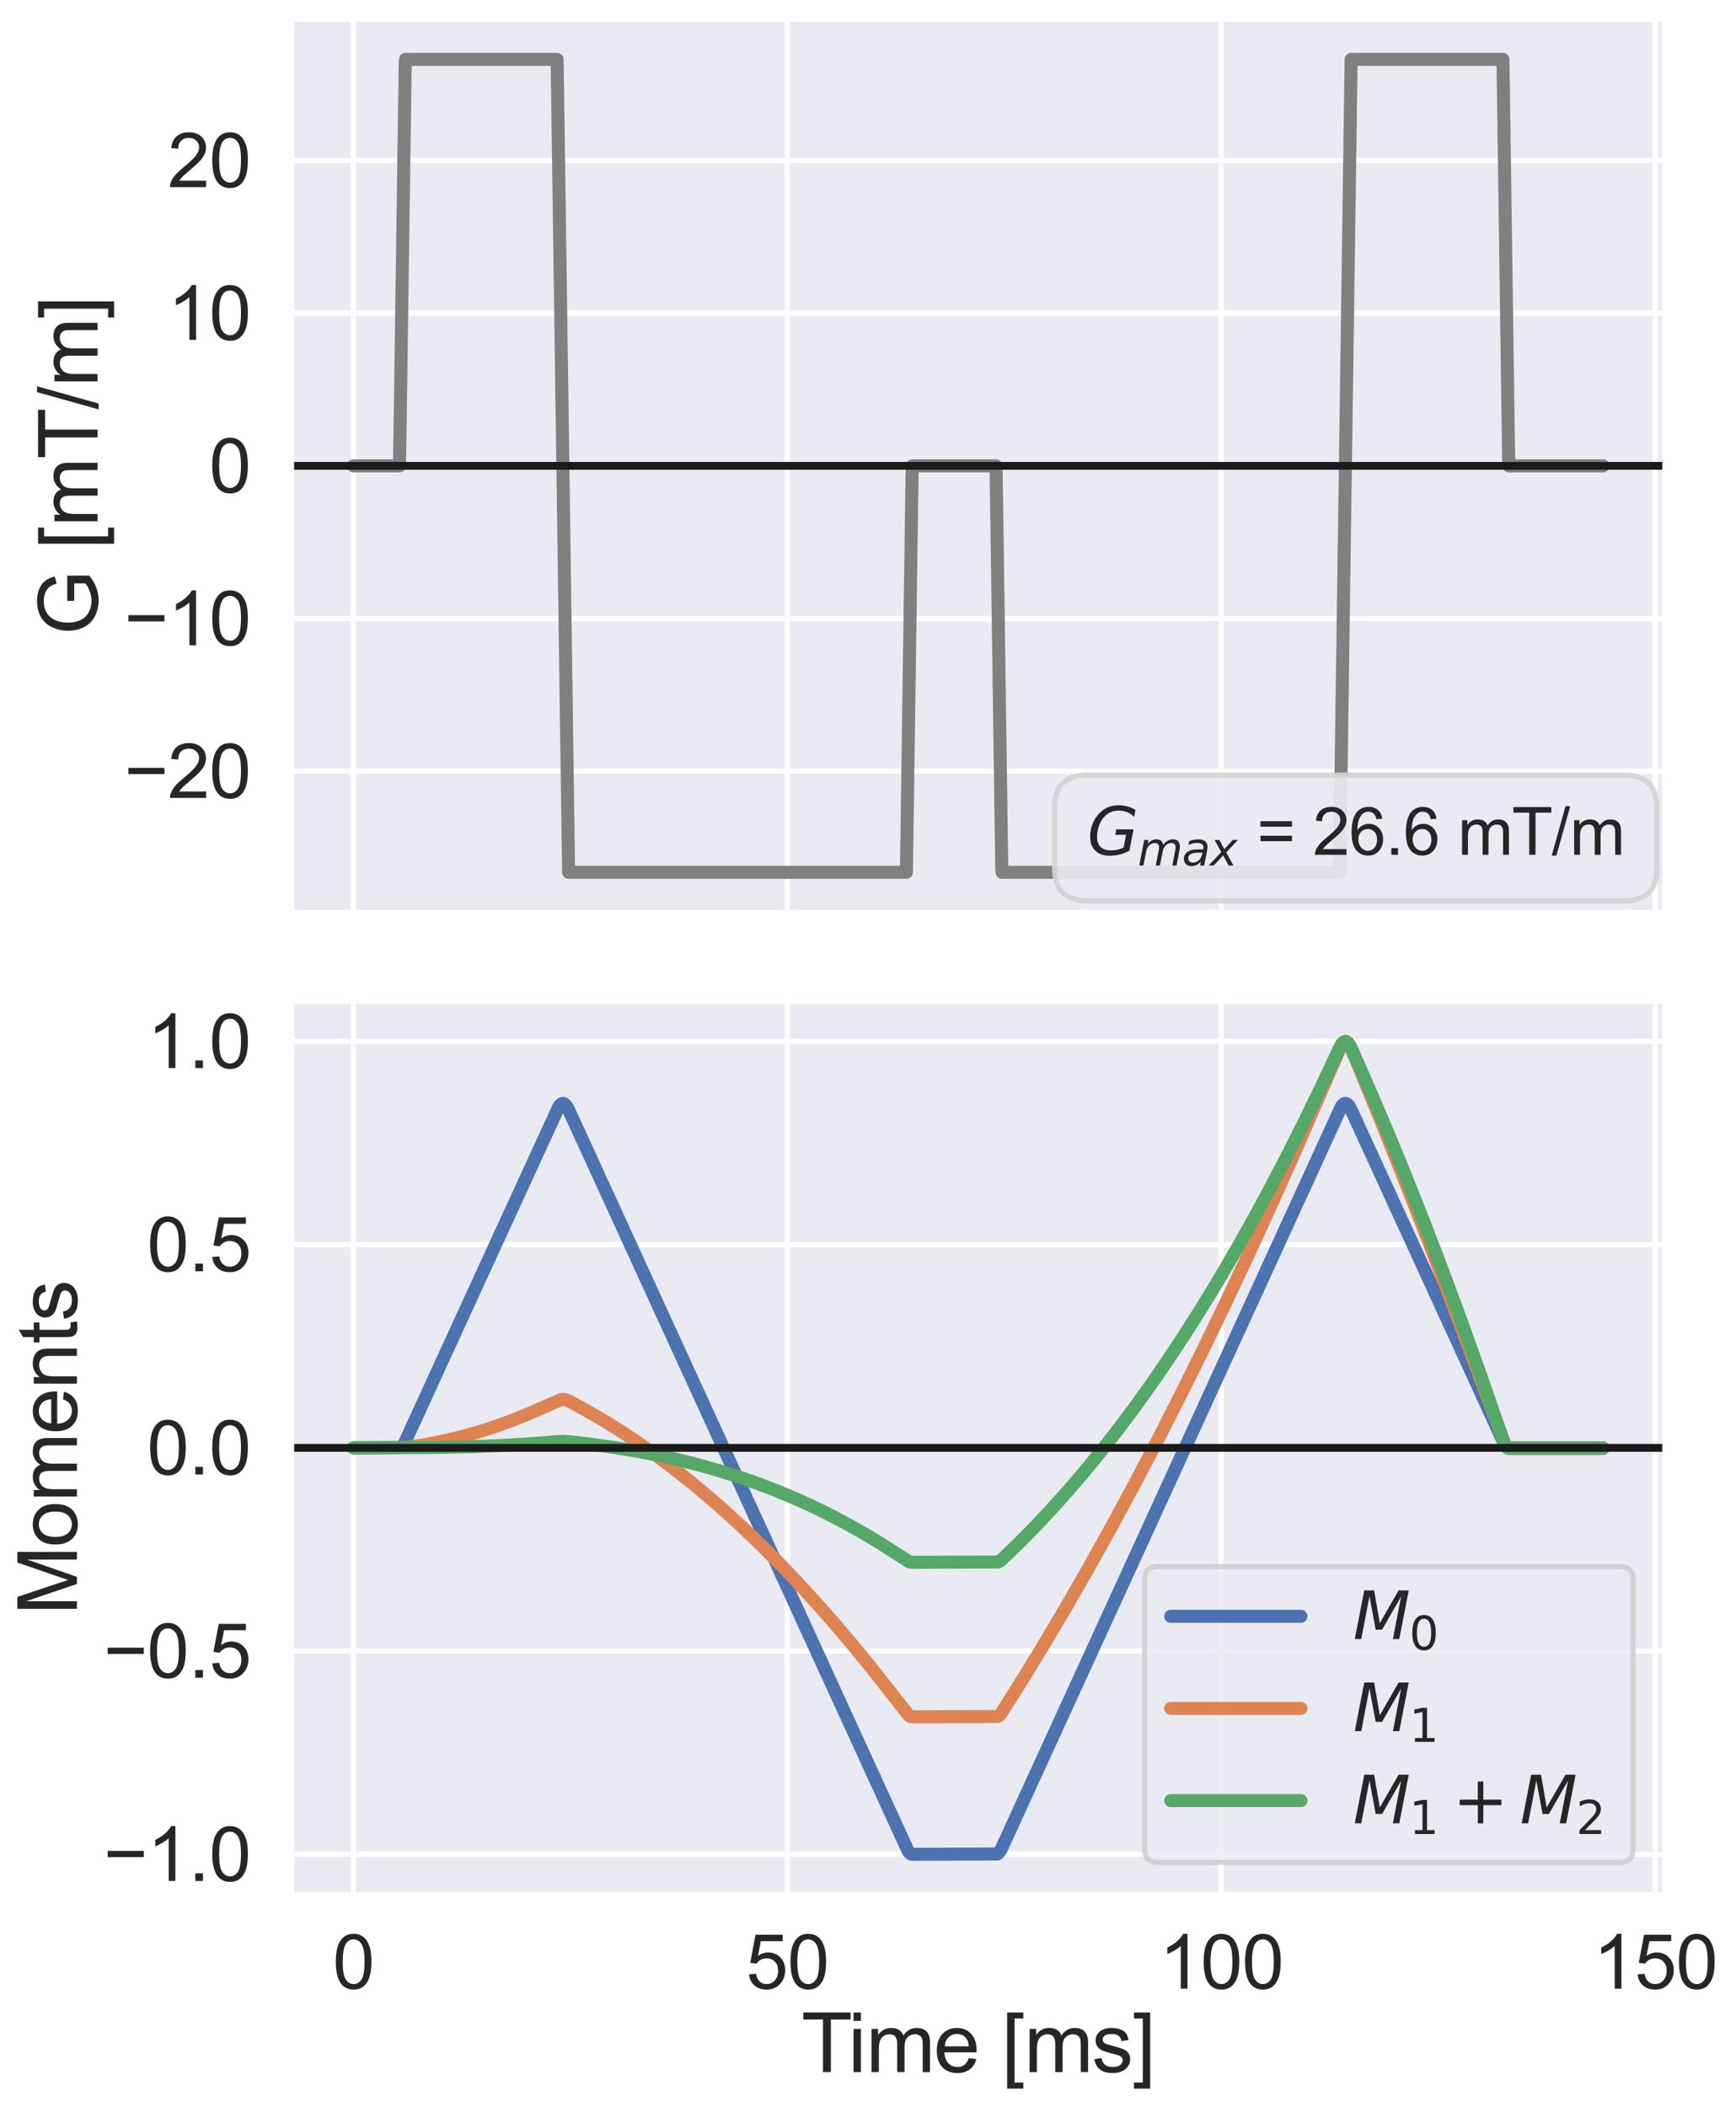 <?xml version="1.0" encoding="utf-8" standalone="no"?>
<!DOCTYPE svg PUBLIC "-//W3C//DTD SVG 1.1//EN"
  "http://www.w3.org/Graphics/SVG/1.1/DTD/svg11.dtd">
<svg xmlns:xlink="http://www.w3.org/1999/xlink" width="666.584pt" height="808.697pt" viewBox="0 0 666.584 808.697" xmlns="http://www.w3.org/2000/svg" version="1.1">
 <defs>
  <style type="text/css">*{stroke-linejoin: round; stroke-linecap: butt}</style>
 </defs>
 <g id="figure_1">
  <g id="patch_1">
   <path d="M 0 808.697 
L 666.584 808.697 
L 666.584 0 
L 0 0 
z
" style="fill: #ffffff"/>
  </g>
  <g id="axes_1">
   <g id="patch_2">
    <path d="M 111.692 350.406 
L 639.523 350.406 
L 639.523 7.2 
L 111.692 7.2 
z
" style="fill: #eaeaf2"/>
   </g>
   <g id="matplotlib.axis_1">
    <g id="xtick_1">
     <g id="line2d_1">
      <path d="M 135.684 350.406 
L 135.684 7.2 
" clip-path="url(#pa323d75910)" style="fill: none; stroke: #ffffff; stroke-width: 2; stroke-linecap: round"/>
     </g>
    </g>
    <g id="xtick_2">
     <g id="line2d_2">
      <path d="M 302.299 350.406 
L 302.299 7.2 
" clip-path="url(#pa323d75910)" style="fill: none; stroke: #ffffff; stroke-width: 2; stroke-linecap: round"/>
     </g>
    </g>
    <g id="xtick_3">
     <g id="line2d_3">
      <path d="M 468.913 350.406 
L 468.913 7.2 
" clip-path="url(#pa323d75910)" style="fill: none; stroke: #ffffff; stroke-width: 2; stroke-linecap: round"/>
     </g>
    </g>
    <g id="xtick_4">
     <g id="line2d_4">
      <path d="M 635.528 350.406 
L 635.528 7.2 
" clip-path="url(#pa323d75910)" style="fill: none; stroke: #ffffff; stroke-width: 2; stroke-linecap: round"/>
     </g>
    </g>
   </g>
   <g id="matplotlib.axis_2">
    <g id="ytick_1">
     <g id="line2d_5">
      <path d="M 111.692 296.015 
L 639.523 296.015 
" clip-path="url(#pa323d75910)" style="fill: none; stroke: #ffffff; stroke-width: 2; stroke-linecap: round"/>
     </g>
     <g id="text_1">
      <!-- −20 -->
      <g style="fill: #262626" transform="translate(47.679 306.251) scale(0.286 -0.286)">
       <defs>
        <path id="ArialMT-2212" d="M 3381 1997 
L 356 1997 
L 356 2522 
L 3381 2522 
L 3381 1997 
z
" transform="scale(0.016)"/>
        <path id="ArialMT-32" d="M 3222 541 
L 3222 0 
L 194 0 
Q 188 203 259 391 
Q 375 700 629 1000 
Q 884 1300 1366 1694 
Q 2113 2306 2375 2664 
Q 2638 3022 2638 3341 
Q 2638 3675 2398 3904 
Q 2159 4134 1775 4134 
Q 1369 4134 1125 3890 
Q 881 3647 878 3216 
L 300 3275 
Q 359 3922 746 4261 
Q 1134 4600 1788 4600 
Q 2447 4600 2831 4234 
Q 3216 3869 3216 3328 
Q 3216 3053 3103 2787 
Q 2991 2522 2730 2228 
Q 2469 1934 1863 1422 
Q 1356 997 1212 845 
Q 1069 694 975 541 
L 3222 541 
z
" transform="scale(0.016)"/>
        <path id="ArialMT-30" d="M 266 2259 
Q 266 3072 433 3567 
Q 600 4063 929 4331 
Q 1259 4600 1759 4600 
Q 2128 4600 2406 4451 
Q 2684 4303 2865 4023 
Q 3047 3744 3150 3342 
Q 3253 2941 3253 2259 
Q 3253 1453 3087 958 
Q 2922 463 2592 192 
Q 2263 -78 1759 -78 
Q 1097 -78 719 397 
Q 266 969 266 2259 
z
M 844 2259 
Q 844 1131 1108 757 
Q 1372 384 1759 384 
Q 2147 384 2411 759 
Q 2675 1134 2675 2259 
Q 2675 3391 2411 3762 
Q 2147 4134 1753 4134 
Q 1366 4134 1134 3806 
Q 844 3388 844 2259 
z
" transform="scale(0.016)"/>
       </defs>
       <use xlink:href="#ArialMT-2212"/>
       <use xlink:href="#ArialMT-32" x="58.398"/>
       <use xlink:href="#ArialMT-30" x="114.014"/>
      </g>
     </g>
    </g>
    <g id="ytick_2">
     <g id="line2d_6">
      <path d="M 111.692 237.409 
L 639.523 237.409 
" clip-path="url(#pa323d75910)" style="fill: none; stroke: #ffffff; stroke-width: 2; stroke-linecap: round"/>
     </g>
     <g id="text_2">
      <!-- −10 -->
      <g style="fill: #262626" transform="translate(47.679 247.645) scale(0.286 -0.286)">
       <defs>
        <path id="ArialMT-31" d="M 2384 0 
L 1822 0 
L 1822 3584 
Q 1619 3391 1289 3197 
Q 959 3003 697 2906 
L 697 3450 
Q 1169 3672 1522 3987 
Q 1875 4303 2022 4600 
L 2384 4600 
L 2384 0 
z
" transform="scale(0.016)"/>
       </defs>
       <use xlink:href="#ArialMT-2212"/>
       <use xlink:href="#ArialMT-31" x="58.398"/>
       <use xlink:href="#ArialMT-30" x="114.014"/>
      </g>
     </g>
    </g>
    <g id="ytick_3">
     <g id="line2d_7">
      <path d="M 111.692 178.803 
L 639.523 178.803 
" clip-path="url(#pa323d75910)" style="fill: none; stroke: #ffffff; stroke-width: 2; stroke-linecap: round"/>
     </g>
     <g id="text_3">
      <!-- 0 -->
      <g style="fill: #262626" transform="translate(80.287 189.039) scale(0.286 -0.286)">
       <use xlink:href="#ArialMT-30"/>
      </g>
     </g>
    </g>
    <g id="ytick_4">
     <g id="line2d_8">
      <path d="M 111.692 120.197 
L 639.523 120.197 
" clip-path="url(#pa323d75910)" style="fill: none; stroke: #ffffff; stroke-width: 2; stroke-linecap: round"/>
     </g>
     <g id="text_4">
      <!-- 10 -->
      <g style="fill: #262626" transform="translate(64.383 130.433) scale(0.286 -0.286)">
       <use xlink:href="#ArialMT-31"/>
       <use xlink:href="#ArialMT-30" x="55.615"/>
      </g>
     </g>
    </g>
    <g id="ytick_5">
     <g id="line2d_9">
      <path d="M 111.692 61.591 
L 639.523 61.591 
" clip-path="url(#pa323d75910)" style="fill: none; stroke: #ffffff; stroke-width: 2; stroke-linecap: round"/>
     </g>
     <g id="text_5">
      <!-- 20 -->
      <g style="fill: #262626" transform="translate(64.383 71.827) scale(0.286 -0.286)">
       <use xlink:href="#ArialMT-32"/>
       <use xlink:href="#ArialMT-30" x="55.615"/>
      </g>
     </g>
    </g>
    <g id="text_6">
     <!-- G [mT/m] -->
     <g style="fill: #262626" transform="translate(37.478 243.789) rotate(-90) scale(0.312 -0.312)">
      <defs>
       <path id="ArialMT-47" d="M 2638 1797 
L 2638 2334 
L 4578 2338 
L 4578 638 
Q 4131 281 3656 101 
Q 3181 -78 2681 -78 
Q 2006 -78 1454 211 
Q 903 500 622 1047 
Q 341 1594 341 2269 
Q 341 2938 620 3517 
Q 900 4097 1425 4378 
Q 1950 4659 2634 4659 
Q 3131 4659 3532 4498 
Q 3934 4338 4162 4050 
Q 4391 3763 4509 3300 
L 3963 3150 
Q 3859 3500 3706 3700 
Q 3553 3900 3268 4020 
Q 2984 4141 2638 4141 
Q 2222 4141 1919 4014 
Q 1616 3888 1430 3681 
Q 1244 3475 1141 3228 
Q 966 2803 966 2306 
Q 966 1694 1177 1281 
Q 1388 869 1791 669 
Q 2194 469 2647 469 
Q 3041 469 3416 620 
Q 3791 772 3984 944 
L 3984 1797 
L 2638 1797 
z
" transform="scale(0.016)"/>
       <path id="ArialMT-20" transform="scale(0.016)"/>
       <path id="ArialMT-5b" d="M 434 -1272 
L 434 4581 
L 1675 4581 
L 1675 4116 
L 997 4116 
L 997 -806 
L 1675 -806 
L 1675 -1272 
L 434 -1272 
z
" transform="scale(0.016)"/>
       <path id="ArialMT-6d" d="M 422 0 
L 422 3319 
L 925 3319 
L 925 2853 
Q 1081 3097 1340 3245 
Q 1600 3394 1931 3394 
Q 2300 3394 2536 3241 
Q 2772 3088 2869 2813 
Q 3263 3394 3894 3394 
Q 4388 3394 4653 3120 
Q 4919 2847 4919 2278 
L 4919 0 
L 4359 0 
L 4359 2091 
Q 4359 2428 4304 2576 
Q 4250 2725 4106 2815 
Q 3963 2906 3769 2906 
Q 3419 2906 3187 2673 
Q 2956 2441 2956 1928 
L 2956 0 
L 2394 0 
L 2394 2156 
Q 2394 2531 2256 2718 
Q 2119 2906 1806 2906 
Q 1569 2906 1367 2781 
Q 1166 2656 1075 2415 
Q 984 2175 984 1722 
L 984 0 
L 422 0 
z
" transform="scale(0.016)"/>
       <path id="ArialMT-54" d="M 1659 0 
L 1659 4041 
L 150 4041 
L 150 4581 
L 3781 4581 
L 3781 4041 
L 2266 4041 
L 2266 0 
L 1659 0 
z
" transform="scale(0.016)"/>
       <path id="ArialMT-2f" d="M 0 -78 
L 1328 4659 
L 1778 4659 
L 453 -78 
L 0 -78 
z
" transform="scale(0.016)"/>
       <path id="ArialMT-5d" d="M 1363 -1272 
L 122 -1272 
L 122 -806 
L 800 -806 
L 800 4116 
L 122 4116 
L 122 4581 
L 1363 4581 
L 1363 -1272 
z
" transform="scale(0.016)"/>
      </defs>
      <use xlink:href="#ArialMT-47"/>
      <use xlink:href="#ArialMT-20" x="77.783"/>
      <use xlink:href="#ArialMT-5b" x="105.566"/>
      <use xlink:href="#ArialMT-6d" x="133.35"/>
      <use xlink:href="#ArialMT-54" x="216.65"/>
      <use xlink:href="#ArialMT-2f" x="277.734"/>
      <use xlink:href="#ArialMT-6d" x="305.518"/>
      <use xlink:href="#ArialMT-5d" x="388.818"/>
     </g>
    </g>
   </g>
   <g id="line2d_10">
    <path d="M 135.684 178.803 
L 153.402 178.803 
L 153.542 168.166 
L 153.568 168.166 
L 153.692 158.712 
L 153.702 158.712 
L 153.825 149.257 
L 153.835 149.257 
L 153.958 139.802 
L 153.968 139.802 
L 154.091 130.348 
L 154.101 130.348 
L 154.225 120.893 
L 154.235 120.893 
L 154.358 111.438 
L 154.368 111.438 
L 154.491 101.983 
L 154.501 101.983 
L 154.625 92.529 
L 154.635 92.529 
L 154.758 83.074 
L 154.768 83.074 
L 154.891 73.619 
L 154.901 73.619 
L 155.025 64.165 
L 155.035 64.165 
L 155.158 54.71 
L 155.168 54.71 
L 155.291 45.255 
L 155.301 45.255 
L 155.424 35.8 
L 155.434 35.8 
L 155.558 26.346 
L 155.568 26.346 
L 155.681 22.8 
L 213.916 22.8 
L 214.056 33.437 
L 214.083 33.437 
L 214.206 42.892 
L 214.216 42.892 
L 214.339 52.346 
L 214.349 52.346 
L 214.473 61.801 
L 214.483 61.801 
L 214.606 71.256 
L 214.616 71.256 
L 214.739 80.71 
L 214.749 80.71 
L 214.873 90.165 
L 214.883 90.165 
L 215.006 99.62 
L 215.016 99.62 
L 215.139 109.075 
L 215.149 109.075 
L 215.272 118.529 
L 215.282 118.529 
L 215.406 127.984 
L 215.416 127.984 
L 215.539 137.439 
L 215.549 137.439 
L 215.672 146.893 
L 215.682 146.893 
L 215.806 156.348 
L 215.816 156.348 
L 215.939 165.803 
L 215.949 165.803 
L 216.072 175.257 
L 216.082 175.257 
L 216.205 184.712 
L 216.215 184.712 
L 216.339 194.167 
L 216.349 194.167 
L 216.472 203.622 
L 216.482 203.622 
L 216.605 213.076 
L 216.615 213.076 
L 216.739 222.531 
L 216.749 222.531 
L 216.872 231.986 
L 216.882 231.986 
L 217.005 241.44 
L 217.015 241.44 
L 217.138 250.895 
L 217.148 250.895 
L 217.272 260.35 
L 217.282 260.35 
L 217.405 269.805 
L 217.415 269.805 
L 217.538 279.259 
L 217.548 279.259 
L 217.672 288.714 
L 217.682 288.714 
L 217.805 298.169 
L 217.815 298.169 
L 217.938 307.623 
L 217.948 307.623 
L 218.072 317.078 
L 218.082 317.078 
L 218.205 326.533 
L 218.215 326.533 
L 218.335 334.806 
L 348.041 334.806 
L 348.181 324.169 
L 348.208 324.169 
L 348.331 314.714 
L 348.341 314.714 
L 348.464 305.26 
L 348.474 305.26 
L 348.597 295.805 
L 348.607 295.805 
L 348.731 286.35 
L 348.741 286.35 
L 348.864 276.896 
L 348.874 276.896 
L 348.997 267.441 
L 349.007 267.441 
L 349.131 257.986 
L 349.141 257.986 
L 349.264 248.531 
L 349.274 248.531 
L 349.397 239.077 
L 349.407 239.077 
L 349.531 229.622 
L 349.54 229.622 
L 349.664 220.167 
L 349.674 220.167 
L 349.797 210.713 
L 349.807 210.713 
L 349.93 201.258 
L 349.94 201.258 
L 350.064 191.803 
L 350.074 191.803 
L 350.197 182.349 
L 350.207 182.349 
L 350.32 178.803 
L 382.464 178.803 
L 382.604 189.44 
L 382.63 189.44 
L 382.753 198.894 
L 382.763 198.894 
L 382.887 208.349 
L 382.897 208.349 
L 383.02 217.804 
L 383.03 217.804 
L 383.153 227.258 
L 383.163 227.258 
L 383.287 236.713 
L 383.297 236.713 
L 383.42 246.168 
L 383.43 246.168 
L 383.553 255.623 
L 383.563 255.623 
L 383.687 265.077 
L 383.697 265.077 
L 383.82 274.532 
L 383.83 274.532 
L 383.953 283.987 
L 383.963 283.987 
L 384.086 293.441 
L 384.096 293.441 
L 384.22 302.896 
L 384.23 302.896 
L 384.353 312.351 
L 384.363 312.351 
L 384.486 321.806 
L 384.496 321.806 
L 384.62 331.26 
L 384.63 331.26 
L 384.743 334.806 
L 514.389 334.806 
L 514.529 324.169 
L 514.556 324.169 
L 514.679 314.714 
L 514.689 314.714 
L 514.812 305.26 
L 514.822 305.26 
L 514.946 295.805 
L 514.956 295.805 
L 515.079 286.35 
L 515.089 286.35 
L 515.212 276.896 
L 515.222 276.896 
L 515.345 267.441 
L 515.355 267.441 
L 515.479 257.986 
L 515.489 257.986 
L 515.612 248.531 
L 515.622 248.531 
L 515.745 239.077 
L 515.755 239.077 
L 515.879 229.622 
L 515.889 229.622 
L 516.012 220.167 
L 516.022 220.167 
L 516.145 210.713 
L 516.155 210.713 
L 516.278 201.258 
L 516.288 201.258 
L 516.412 191.803 
L 516.422 191.803 
L 516.545 182.349 
L 516.555 182.349 
L 516.678 172.894 
L 516.688 172.894 
L 516.812 163.439 
L 516.822 163.439 
L 516.945 153.984 
L 516.955 153.984 
L 517.078 144.53 
L 517.088 144.53 
L 517.212 135.075 
L 517.222 135.075 
L 517.345 125.62 
L 517.355 125.62 
L 517.478 116.166 
L 517.488 116.166 
L 517.611 106.711 
L 517.621 106.711 
L 517.745 97.256 
L 517.755 97.256 
L 517.878 87.801 
L 517.888 87.801 
L 518.011 78.347 
L 518.021 78.347 
L 518.145 68.892 
L 518.155 68.892 
L 518.278 59.437 
L 518.288 59.437 
L 518.411 49.983 
L 518.421 49.983 
L 518.544 40.528 
L 518.554 40.528 
L 518.678 31.073 
L 518.688 31.073 
L 518.808 22.8 
L 577.103 22.8 
L 577.243 33.437 
L 577.269 33.437 
L 577.393 42.892 
L 577.403 42.892 
L 577.526 52.346 
L 577.536 52.346 
L 577.659 61.801 
L 577.669 61.801 
L 577.793 71.256 
L 577.803 71.256 
L 577.926 80.71 
L 577.936 80.71 
L 578.059 90.165 
L 578.069 90.165 
L 578.192 99.62 
L 578.202 99.62 
L 578.326 109.075 
L 578.336 109.075 
L 578.459 118.529 
L 578.469 118.529 
L 578.592 127.984 
L 578.602 127.984 
L 578.726 137.439 
L 578.736 137.439 
L 578.859 146.893 
L 578.869 146.893 
L 578.992 156.348 
L 579.002 156.348 
L 579.126 165.803 
L 579.136 165.803 
L 579.259 175.257 
L 579.269 175.257 
L 579.382 178.803 
L 615.531 178.803 
L 615.531 178.803 
" clip-path="url(#pa323d75910)" style="fill: none; stroke: #808080; stroke-width: 5; stroke-linecap: round"/>
   </g>
   <g id="line2d_11">
    <path d="M 111.692 178.803 
L 639.523 178.803 
" clip-path="url(#pa323d75910)" style="fill: none; stroke: #1a1a1a; stroke-width: 3; stroke-linecap: round"/>
   </g>
   <g id="patch_3">
    <path d="M 111.692 350.406 
L 111.692 7.2 
" style="fill: none; stroke: #ffffff; stroke-width: 2.5; stroke-linejoin: miter; stroke-linecap: square"/>
   </g>
   <g id="patch_4">
    <path d="M 639.523 350.406 
L 639.523 7.2 
" style="fill: none; stroke: #ffffff; stroke-width: 2.5; stroke-linejoin: miter; stroke-linecap: square"/>
   </g>
   <g id="patch_5">
    <path d="M 111.692 350.406 
L 639.523 350.406 
" style="fill: none; stroke: #ffffff; stroke-width: 2.5; stroke-linejoin: miter; stroke-linecap: square"/>
   </g>
   <g id="patch_6">
    <path d="M 111.692 7.2 
L 639.523 7.2 
" style="fill: none; stroke: #ffffff; stroke-width: 2.5; stroke-linejoin: miter; stroke-linecap: square"/>
   </g>
   <g id="text_7">
    <g id="patch_7">
     <path d="M 417.438 345.746 
L 623.688 345.746 
Q 636.188 345.746 636.188 333.246 
L 636.188 309.996 
Q 636.188 297.496 623.688 297.496 
L 417.438 297.496 
Q 404.938 297.496 404.938 309.996 
L 404.938 333.246 
Q 404.938 345.746 417.438 345.746 
z
" style="fill: #eaeaf2; opacity: 0.9; stroke: #d3d3d3; stroke-width: 2; stroke-linejoin: miter"/>
    </g>
    <!-- $G_{max}$ = 26.6 mT/m -->
    <g style="fill: #262626" transform="translate(417.438 328.277) scale(0.25 -0.25)">
     <defs>
      <path id="DejaVuSans-Oblique-47" d="M 3494 697 
L 3738 1919 
L 2700 1919 
L 2797 2438 
L 4453 2438 
L 4050 384 
Q 3634 156 3143 32 
Q 2653 -91 2156 -91 
Q 1278 -91 783 396 
Q 288 884 288 1753 
Q 288 2475 589 3126 
Q 891 3778 1422 4213 
Q 1756 4484 2153 4617 
Q 2550 4750 3034 4750 
Q 3472 4750 3873 4639 
Q 4275 4528 4641 4306 
L 4513 3634 
Q 4231 3928 3853 4083 
Q 3475 4238 3047 4238 
Q 2550 4238 2172 4048 
Q 1794 3859 1497 3463 
Q 1244 3125 1098 2667 
Q 953 2209 953 1734 
Q 953 1081 1287 751 
Q 1622 422 2284 422 
Q 2616 422 2925 492 
Q 3234 563 3494 697 
z
" transform="scale(0.016)"/>
      <path id="DejaVuSans-Oblique-6d" d="M 5747 2113 
L 5338 0 
L 4763 0 
L 5166 2094 
Q 5191 2228 5203 2325 
Q 5216 2422 5216 2491 
Q 5216 2772 5059 2928 
Q 4903 3084 4622 3084 
Q 4203 3084 3875 2770 
Q 3547 2456 3450 1953 
L 3066 0 
L 2491 0 
L 2900 2094 
Q 2925 2209 2937 2307 
Q 2950 2406 2950 2484 
Q 2950 2769 2794 2926 
Q 2638 3084 2363 3084 
Q 1938 3084 1609 2770 
Q 1281 2456 1184 1953 
L 800 0 
L 225 0 
L 909 3500 
L 1484 3500 
L 1375 2956 
Q 1609 3263 1923 3423 
Q 2238 3584 2597 3584 
Q 2978 3584 3223 3384 
Q 3469 3184 3519 2828 
Q 3781 3197 4126 3390 
Q 4472 3584 4856 3584 
Q 5306 3584 5551 3325 
Q 5797 3066 5797 2591 
Q 5797 2488 5784 2364 
Q 5772 2241 5747 2113 
z
" transform="scale(0.016)"/>
      <path id="DejaVuSans-Oblique-61" d="M 3438 1997 
L 3047 0 
L 2472 0 
L 2578 531 
Q 2325 219 2001 64 
Q 1678 -91 1281 -91 
Q 834 -91 548 182 
Q 263 456 263 884 
Q 263 1497 752 1853 
Q 1241 2209 2100 2209 
L 2900 2209 
L 2931 2363 
Q 2938 2388 2941 2417 
Q 2944 2447 2944 2509 
Q 2944 2788 2717 2942 
Q 2491 3097 2081 3097 
Q 1800 3097 1504 3025 
Q 1209 2953 897 2809 
L 997 3341 
Q 1322 3463 1633 3523 
Q 1944 3584 2234 3584 
Q 2853 3584 3176 3315 
Q 3500 3047 3500 2534 
Q 3500 2431 3484 2292 
Q 3469 2153 3438 1997 
z
M 2816 1759 
L 2241 1759 
Q 1534 1759 1195 1570 
Q 856 1381 856 984 
Q 856 709 1029 553 
Q 1203 397 1509 397 
Q 1978 397 2328 733 
Q 2678 1069 2791 1631 
L 2816 1759 
z
" transform="scale(0.016)"/>
      <path id="DejaVuSans-Oblique-78" d="M 3841 3500 
L 2234 1784 
L 3219 0 
L 2559 0 
L 1819 1388 
L 531 0 
L -166 0 
L 1556 1844 
L 641 3500 
L 1300 3500 
L 1972 2234 
L 3144 3500 
L 3841 3500 
z
" transform="scale(0.016)"/>
      <path id="ArialMT-3d" d="M 3381 2694 
L 356 2694 
L 356 3219 
L 3381 3219 
L 3381 2694 
z
M 3381 1303 
L 356 1303 
L 356 1828 
L 3381 1828 
L 3381 1303 
z
" transform="scale(0.016)"/>
      <path id="ArialMT-36" d="M 3184 3459 
L 2625 3416 
Q 2550 3747 2413 3897 
Q 2184 4138 1850 4138 
Q 1581 4138 1378 3988 
Q 1113 3794 959 3422 
Q 806 3050 800 2363 
Q 1003 2672 1297 2822 
Q 1591 2972 1913 2972 
Q 2475 2972 2870 2558 
Q 3266 2144 3266 1488 
Q 3266 1056 3080 686 
Q 2894 316 2569 119 
Q 2244 -78 1831 -78 
Q 1128 -78 684 439 
Q 241 956 241 2144 
Q 241 3472 731 4075 
Q 1159 4600 1884 4600 
Q 2425 4600 2770 4297 
Q 3116 3994 3184 3459 
z
M 888 1484 
Q 888 1194 1011 928 
Q 1134 663 1356 523 
Q 1578 384 1822 384 
Q 2178 384 2434 671 
Q 2691 959 2691 1453 
Q 2691 1928 2437 2201 
Q 2184 2475 1800 2475 
Q 1419 2475 1153 2201 
Q 888 1928 888 1484 
z
" transform="scale(0.016)"/>
      <path id="ArialMT-2e" d="M 581 0 
L 581 641 
L 1222 641 
L 1222 0 
L 581 0 
z
" transform="scale(0.016)"/>
     </defs>
     <use xlink:href="#DejaVuSans-Oblique-47" transform="translate(0 0.781)"/>
     <use xlink:href="#DejaVuSans-Oblique-6d" transform="translate(77.49 -15.625) scale(0.7)"/>
     <use xlink:href="#DejaVuSans-Oblique-61" transform="translate(145.679 -15.625) scale(0.7)"/>
     <use xlink:href="#DejaVuSans-Oblique-78" transform="translate(188.574 -15.625) scale(0.7)"/>
     <use xlink:href="#ArialMT-20" transform="translate(232.734 0.781)"/>
     <use xlink:href="#ArialMT-3d" transform="translate(260.518 0.781)"/>
     <use xlink:href="#ArialMT-20" transform="translate(318.916 0.781)"/>
     <use xlink:href="#ArialMT-32" transform="translate(346.699 0.781)"/>
     <use xlink:href="#ArialMT-36" transform="translate(402.314 0.781)"/>
     <use xlink:href="#ArialMT-2e" transform="translate(457.93 0.781)"/>
     <use xlink:href="#ArialMT-36" transform="translate(485.713 0.781)"/>
     <use xlink:href="#ArialMT-20" transform="translate(541.328 0.781)"/>
     <use xlink:href="#ArialMT-6d" transform="translate(569.111 0.781)"/>
     <use xlink:href="#ArialMT-54" transform="translate(652.412 0.781)"/>
     <use xlink:href="#ArialMT-2f" transform="translate(713.496 0.781)"/>
     <use xlink:href="#ArialMT-6d" transform="translate(741.279 0.781)"/>
    </g>
   </g>
  </g>
  <g id="axes_2">
   <g id="patch_8">
    <path d="M 111.692 727.308 
L 639.523 727.308 
L 639.523 384.102 
L 111.692 384.102 
z
" style="fill: #eaeaf2"/>
   </g>
   <g id="matplotlib.axis_3">
    <g id="xtick_5">
     <g id="line2d_12">
      <path d="M 135.684 727.308 
L 135.684 384.102 
" clip-path="url(#pa74b1fa838)" style="fill: none; stroke: #ffffff; stroke-width: 2; stroke-linecap: round"/>
     </g>
     <g id="text_8">
      <!-- 0 -->
      <g style="fill: #262626" transform="translate(127.732 763.279) scale(0.286 -0.286)">
       <use xlink:href="#ArialMT-30"/>
      </g>
     </g>
    </g>
    <g id="xtick_6">
     <g id="line2d_13">
      <path d="M 302.299 727.308 
L 302.299 384.102 
" clip-path="url(#pa74b1fa838)" style="fill: none; stroke: #ffffff; stroke-width: 2; stroke-linecap: round"/>
     </g>
     <g id="text_9">
      <!-- 50 -->
      <g style="fill: #262626" transform="translate(286.394 763.279) scale(0.286 -0.286)">
       <defs>
        <path id="ArialMT-35" d="M 266 1200 
L 856 1250 
Q 922 819 1161 601 
Q 1400 384 1738 384 
Q 2144 384 2425 690 
Q 2706 997 2706 1503 
Q 2706 1984 2436 2262 
Q 2166 2541 1728 2541 
Q 1456 2541 1237 2417 
Q 1019 2294 894 2097 
L 366 2166 
L 809 4519 
L 3088 4519 
L 3088 3981 
L 1259 3981 
L 1013 2750 
Q 1425 3038 1878 3038 
Q 2478 3038 2890 2622 
Q 3303 2206 3303 1553 
Q 3303 931 2941 478 
Q 2500 -78 1738 -78 
Q 1113 -78 717 272 
Q 322 622 266 1200 
z
" transform="scale(0.016)"/>
       </defs>
       <use xlink:href="#ArialMT-35"/>
       <use xlink:href="#ArialMT-30" x="55.615"/>
      </g>
     </g>
    </g>
    <g id="xtick_7">
     <g id="line2d_14">
      <path d="M 468.913 727.308 
L 468.913 384.102 
" clip-path="url(#pa74b1fa838)" style="fill: none; stroke: #ffffff; stroke-width: 2; stroke-linecap: round"/>
     </g>
     <g id="text_10">
      <!-- 100 -->
      <g style="fill: #262626" transform="translate(445.057 763.279) scale(0.286 -0.286)">
       <use xlink:href="#ArialMT-31"/>
       <use xlink:href="#ArialMT-30" x="55.615"/>
       <use xlink:href="#ArialMT-30" x="111.23"/>
      </g>
     </g>
    </g>
    <g id="xtick_8">
     <g id="line2d_15">
      <path d="M 635.528 727.308 
L 635.528 384.102 
" clip-path="url(#pa74b1fa838)" style="fill: none; stroke: #ffffff; stroke-width: 2; stroke-linecap: round"/>
     </g>
     <g id="text_11">
      <!-- 150 -->
      <g style="fill: #262626" transform="translate(611.671 763.279) scale(0.286 -0.286)">
       <use xlink:href="#ArialMT-31"/>
       <use xlink:href="#ArialMT-35" x="55.615"/>
       <use xlink:href="#ArialMT-30" x="111.23"/>
      </g>
     </g>
    </g>
    <g id="text_12">
     <!-- Time [ms] -->
     <g style="fill: #262626" transform="translate(307.733 795.296) scale(0.312 -0.312)">
      <defs>
       <path id="ArialMT-69" d="M 425 3934 
L 425 4581 
L 988 4581 
L 988 3934 
L 425 3934 
z
M 425 0 
L 425 3319 
L 988 3319 
L 988 0 
L 425 0 
z
" transform="scale(0.016)"/>
       <path id="ArialMT-65" d="M 2694 1069 
L 3275 997 
Q 3138 488 2766 206 
Q 2394 -75 1816 -75 
Q 1088 -75 661 373 
Q 234 822 234 1631 
Q 234 2469 665 2931 
Q 1097 3394 1784 3394 
Q 2450 3394 2872 2941 
Q 3294 2488 3294 1666 
Q 3294 1616 3291 1516 
L 816 1516 
Q 847 969 1125 678 
Q 1403 388 1819 388 
Q 2128 388 2347 550 
Q 2566 713 2694 1069 
z
M 847 1978 
L 2700 1978 
Q 2663 2397 2488 2606 
Q 2219 2931 1791 2931 
Q 1403 2931 1139 2672 
Q 875 2413 847 1978 
z
" transform="scale(0.016)"/>
       <path id="ArialMT-73" d="M 197 991 
L 753 1078 
Q 800 744 1014 566 
Q 1228 388 1613 388 
Q 2000 388 2187 545 
Q 2375 703 2375 916 
Q 2375 1106 2209 1216 
Q 2094 1291 1634 1406 
Q 1016 1563 777 1677 
Q 538 1791 414 1992 
Q 291 2194 291 2438 
Q 291 2659 392 2848 
Q 494 3038 669 3163 
Q 800 3259 1026 3326 
Q 1253 3394 1513 3394 
Q 1903 3394 2198 3281 
Q 2494 3169 2634 2976 
Q 2775 2784 2828 2463 
L 2278 2388 
Q 2241 2644 2061 2787 
Q 1881 2931 1553 2931 
Q 1166 2931 1000 2803 
Q 834 2675 834 2503 
Q 834 2394 903 2306 
Q 972 2216 1119 2156 
Q 1203 2125 1616 2013 
Q 2213 1853 2448 1751 
Q 2684 1650 2818 1456 
Q 2953 1263 2953 975 
Q 2953 694 2789 445 
Q 2625 197 2315 61 
Q 2006 -75 1616 -75 
Q 969 -75 630 194 
Q 291 463 197 991 
z
" transform="scale(0.016)"/>
      </defs>
      <use xlink:href="#ArialMT-54"/>
      <use xlink:href="#ArialMT-69" x="57.334"/>
      <use xlink:href="#ArialMT-6d" x="79.551"/>
      <use xlink:href="#ArialMT-65" x="162.852"/>
      <use xlink:href="#ArialMT-20" x="218.467"/>
      <use xlink:href="#ArialMT-5b" x="246.25"/>
      <use xlink:href="#ArialMT-6d" x="274.033"/>
      <use xlink:href="#ArialMT-73" x="357.334"/>
      <use xlink:href="#ArialMT-5d" x="407.334"/>
     </g>
    </g>
   </g>
   <g id="matplotlib.axis_4">
    <g id="ytick_6">
     <g id="line2d_16">
      <path d="M 111.692 711.708 
L 639.523 711.708 
" clip-path="url(#pa74b1fa838)" style="fill: none; stroke: #ffffff; stroke-width: 2; stroke-linecap: round"/>
     </g>
     <g id="text_13">
      <!-- −1.0 -->
      <g style="fill: #262626" transform="translate(39.733 721.943) scale(0.286 -0.286)">
       <use xlink:href="#ArialMT-2212"/>
       <use xlink:href="#ArialMT-31" x="58.398"/>
       <use xlink:href="#ArialMT-2e" x="114.014"/>
       <use xlink:href="#ArialMT-30" x="141.797"/>
      </g>
     </g>
    </g>
    <g id="ytick_7">
     <g id="line2d_17">
      <path d="M 111.692 633.706 
L 639.523 633.706 
" clip-path="url(#pa74b1fa838)" style="fill: none; stroke: #ffffff; stroke-width: 2; stroke-linecap: round"/>
     </g>
     <g id="text_14">
      <!-- −0.5 -->
      <g style="fill: #262626" transform="translate(39.733 643.942) scale(0.286 -0.286)">
       <use xlink:href="#ArialMT-2212"/>
       <use xlink:href="#ArialMT-30" x="58.398"/>
       <use xlink:href="#ArialMT-2e" x="114.014"/>
       <use xlink:href="#ArialMT-35" x="141.797"/>
      </g>
     </g>
    </g>
    <g id="ytick_8">
     <g id="line2d_18">
      <path d="M 111.692 555.705 
L 639.523 555.705 
" clip-path="url(#pa74b1fa838)" style="fill: none; stroke: #ffffff; stroke-width: 2; stroke-linecap: round"/>
     </g>
     <g id="text_15">
      <!-- 0.0 -->
      <g style="fill: #262626" transform="translate(56.438 565.941) scale(0.286 -0.286)">
       <use xlink:href="#ArialMT-30"/>
       <use xlink:href="#ArialMT-2e" x="55.615"/>
       <use xlink:href="#ArialMT-30" x="83.398"/>
      </g>
     </g>
    </g>
    <g id="ytick_9">
     <g id="line2d_19">
      <path d="M 111.692 477.704 
L 639.523 477.704 
" clip-path="url(#pa74b1fa838)" style="fill: none; stroke: #ffffff; stroke-width: 2; stroke-linecap: round"/>
     </g>
     <g id="text_16">
      <!-- 0.5 -->
      <g style="fill: #262626" transform="translate(56.438 487.939) scale(0.286 -0.286)">
       <use xlink:href="#ArialMT-30"/>
       <use xlink:href="#ArialMT-2e" x="55.615"/>
       <use xlink:href="#ArialMT-35" x="83.398"/>
      </g>
     </g>
    </g>
    <g id="ytick_10">
     <g id="line2d_20">
      <path d="M 111.692 399.702 
L 639.523 399.702 
" clip-path="url(#pa74b1fa838)" style="fill: none; stroke: #ffffff; stroke-width: 2; stroke-linecap: round"/>
     </g>
     <g id="text_17">
      <!-- 1.0 -->
      <g style="fill: #262626" transform="translate(56.438 409.938) scale(0.286 -0.286)">
       <use xlink:href="#ArialMT-31"/>
       <use xlink:href="#ArialMT-2e" x="55.615"/>
       <use xlink:href="#ArialMT-30" x="83.398"/>
      </g>
     </g>
    </g>
    <g id="text_18">
     <!-- Moments -->
     <g style="fill: #262626" transform="translate(29.532 619.853) rotate(-90) scale(0.312 -0.312)">
      <defs>
       <path id="ArialMT-4d" d="M 475 0 
L 475 4581 
L 1388 4581 
L 2472 1338 
Q 2622 884 2691 659 
Q 2769 909 2934 1394 
L 4031 4581 
L 4847 4581 
L 4847 0 
L 4263 0 
L 4263 3834 
L 2931 0 
L 2384 0 
L 1059 3900 
L 1059 0 
L 475 0 
z
" transform="scale(0.016)"/>
       <path id="ArialMT-6f" d="M 213 1659 
Q 213 2581 725 3025 
Q 1153 3394 1769 3394 
Q 2453 3394 2887 2945 
Q 3322 2497 3322 1706 
Q 3322 1066 3130 698 
Q 2938 331 2570 128 
Q 2203 -75 1769 -75 
Q 1072 -75 642 372 
Q 213 819 213 1659 
z
M 791 1659 
Q 791 1022 1069 705 
Q 1347 388 1769 388 
Q 2188 388 2466 706 
Q 2744 1025 2744 1678 
Q 2744 2294 2464 2611 
Q 2184 2928 1769 2928 
Q 1347 2928 1069 2612 
Q 791 2297 791 1659 
z
" transform="scale(0.016)"/>
       <path id="ArialMT-6e" d="M 422 0 
L 422 3319 
L 928 3319 
L 928 2847 
Q 1294 3394 1984 3394 
Q 2284 3394 2536 3286 
Q 2788 3178 2913 3003 
Q 3038 2828 3088 2588 
Q 3119 2431 3119 2041 
L 3119 0 
L 2556 0 
L 2556 2019 
Q 2556 2363 2490 2533 
Q 2425 2703 2258 2804 
Q 2091 2906 1866 2906 
Q 1506 2906 1245 2678 
Q 984 2450 984 1813 
L 984 0 
L 422 0 
z
" transform="scale(0.016)"/>
       <path id="ArialMT-74" d="M 1650 503 
L 1731 6 
Q 1494 -44 1306 -44 
Q 1000 -44 831 53 
Q 663 150 594 308 
Q 525 466 525 972 
L 525 2881 
L 113 2881 
L 113 3319 
L 525 3319 
L 525 4141 
L 1084 4478 
L 1084 3319 
L 1650 3319 
L 1650 2881 
L 1084 2881 
L 1084 941 
Q 1084 700 1114 631 
Q 1144 563 1211 522 
Q 1278 481 1403 481 
Q 1497 481 1650 503 
z
" transform="scale(0.016)"/>
      </defs>
      <use xlink:href="#ArialMT-4d"/>
      <use xlink:href="#ArialMT-6f" x="83.301"/>
      <use xlink:href="#ArialMT-6d" x="138.916"/>
      <use xlink:href="#ArialMT-65" x="222.217"/>
      <use xlink:href="#ArialMT-6e" x="277.832"/>
      <use xlink:href="#ArialMT-74" x="333.447"/>
      <use xlink:href="#ArialMT-73" x="361.23"/>
     </g>
    </g>
   </g>
   <g id="line2d_21">
    <path d="M 135.684 555.705 
L 153.872 555.595 
L 154.381 555.228 
L 154.941 554.528 
L 155.591 553.324 
L 171.629 518.288 
L 214.649 424.574 
L 215.289 423.846 
L 215.836 423.546 
L 216.312 423.526 
L 216.775 423.723 
L 217.278 424.178 
L 217.845 424.992 
L 218.528 426.375 
L 348.774 710.64 
L 349.414 711.368 
L 349.96 711.669 
L 350.507 711.708 
L 382.933 711.598 
L 383.443 711.231 
L 384.003 710.531 
L 384.653 709.327 
L 400.691 674.29 
L 515.122 424.574 
L 515.762 423.846 
L 516.308 423.546 
L 516.785 423.526 
L 517.248 423.723 
L 517.751 424.178 
L 518.318 424.992 
L 519.001 426.375 
L 577.836 554.637 
L 578.476 555.366 
L 579.022 555.666 
L 579.569 555.705 
L 615.531 555.705 
L 615.531 555.705 
" clip-path="url(#pa74b1fa838)" style="fill: none; stroke: #4c72b0; stroke-width: 5; stroke-linecap: round"/>
   </g>
   <g id="line2d_22">
    <path d="M 135.684 555.705 
L 155.424 555.594 
L 160 554.964 
L 165.991 553.939 
L 172.003 552.685 
L 178.034 551.2 
L 184.092 549.478 
L 190.184 547.516 
L 196.308 545.308 
L 202.47 542.851 
L 208.671 540.137 
L 215.449 537.161 
L 216.459 537.124 
L 217.442 537.314 
L 218.425 537.731 
L 224.746 541.131 
L 231.121 544.813 
L 237.552 548.786 
L 244.04 553.056 
L 250.588 557.632 
L 257.199 562.526 
L 263.877 567.746 
L 270.622 573.302 
L 277.44 579.208 
L 284.328 585.47 
L 291.292 592.104 
L 298.33 599.116 
L 305.448 606.524 
L 312.645 614.337 
L 319.923 622.566 
L 327.284 631.228 
L 334.728 640.332 
L 342.259 649.895 
L 349.077 658.534 
L 349.757 658.874 
L 350.39 658.945 
L 383.023 658.835 
L 383.593 658.495 
L 384.21 657.869 
L 384.986 656.732 
L 393.097 643.865 
L 401.301 630.431 
L 409.602 616.41 
L 417.996 601.793 
L 426.486 586.559 
L 435.074 570.692 
L 443.758 554.177 
L 452.538 536.999 
L 461.419 519.133 
L 470.396 500.572 
L 479.473 481.29 
L 488.65 461.272 
L 497.928 440.5 
L 507.308 418.949 
L 515.332 400.556 
L 515.925 399.94 
L 516.438 399.715 
L 516.892 399.752 
L 517.368 400.033 
L 517.888 400.62 
L 518.498 401.686 
L 519.467 403.967 
L 529.078 427.35 
L 538.791 451.572 
L 548.608 476.651 
L 558.529 502.607 
L 568.552 529.46 
L 578.083 554.971 
L 578.652 555.642 
L 579.129 555.889 
L 579.702 555.908 
L 615.531 555.908 
L 615.531 555.908 
" clip-path="url(#pa74b1fa838)" style="fill: none; stroke: #dd8452; stroke-width: 5; stroke-linecap: round"/>
   </g>
   <g id="line2d_23">
    <path d="M 135.684 555.705 
L 166.288 555.594 
L 180.677 555.278 
L 192.899 554.792 
L 203.876 554.136 
L 214.016 553.31 
L 216.345 553.216 
L 218.521 553.348 
L 227.782 554.423 
L 236.599 555.669 
L 245.053 557.087 
L 253.204 558.678 
L 261.098 560.445 
L 268.769 562.389 
L 276.25 564.513 
L 283.564 566.82 
L 290.732 569.314 
L 297.77 571.998 
L 304.698 574.877 
L 311.526 577.956 
L 318.267 581.239 
L 324.932 584.732 
L 331.533 588.444 
L 338.074 592.377 
L 344.569 596.541 
L 349.171 599.454 
L 350.02 599.626 
L 351.753 599.634 
L 383.187 599.524 
L 383.916 599.187 
L 384.69 598.582 
L 391.018 592.48 
L 397.346 586.068 
L 403.674 579.338 
L 410.008 572.276 
L 416.35 564.871 
L 422.704 557.108 
L 429.072 548.976 
L 435.457 540.46 
L 441.862 531.545 
L 448.29 522.215 
L 454.741 512.457 
L 461.219 502.254 
L 467.724 491.591 
L 474.258 480.451 
L 480.826 468.812 
L 487.427 456.659 
L 494.062 443.976 
L 500.733 430.741 
L 507.441 416.936 
L 514.186 402.545 
L 515.125 400.767 
L 515.765 400.04 
L 516.308 399.742 
L 516.785 399.722 
L 517.245 399.918 
L 517.748 400.378 
L 518.314 401.202 
L 518.994 402.6 
L 525.805 418.046 
L 532.66 434.143 
L 539.555 450.906 
L 546.492 468.361 
L 553.474 486.531 
L 560.498 505.436 
L 567.569 525.109 
L 574.684 545.564 
L 577.883 554.571 
L 578.482 555.477 
L 578.979 555.861 
L 579.425 555.932 
L 615.531 555.932 
L 615.531 555.932 
" clip-path="url(#pa74b1fa838)" style="fill: none; stroke: #55a868; stroke-width: 5; stroke-linecap: round"/>
   </g>
   <g id="line2d_24">
    <path d="M 111.692 555.705 
L 639.523 555.705 
" clip-path="url(#pa74b1fa838)" style="fill: none; stroke: #1a1a1a; stroke-width: 3; stroke-linecap: round"/>
   </g>
   <g id="patch_9">
    <path d="M 111.692 727.308 
L 111.692 384.102 
" style="fill: none; stroke: #ffffff; stroke-width: 2.5; stroke-linejoin: miter; stroke-linecap: square"/>
   </g>
   <g id="patch_10">
    <path d="M 639.523 727.308 
L 639.523 384.102 
" style="fill: none; stroke: #ffffff; stroke-width: 2.5; stroke-linejoin: miter; stroke-linecap: square"/>
   </g>
   <g id="patch_11">
    <path d="M 111.692 727.308 
L 639.523 727.308 
" style="fill: none; stroke: #ffffff; stroke-width: 2.5; stroke-linejoin: miter; stroke-linecap: square"/>
   </g>
   <g id="patch_12">
    <path d="M 111.692 384.102 
L 639.523 384.102 
" style="fill: none; stroke: #ffffff; stroke-width: 2.5; stroke-linejoin: miter; stroke-linecap: square"/>
   </g>
   <g id="legend_1">
    <g id="patch_13">
     <path d="M 444.523 714.808 
L 622.023 714.808 
Q 627.023 714.808 627.023 709.808 
L 627.023 606.218 
Q 627.023 601.218 622.023 601.218 
L 444.523 601.218 
Q 439.523 601.218 439.523 606.218 
L 439.523 709.808 
Q 439.523 714.808 444.523 714.808 
z
" style="fill: #eaeaf2; opacity: 0.8; stroke: #cccccc; stroke-width: 2; stroke-linejoin: miter"/>
    </g>
    <g id="line2d_25">
     <path d="M 449.523 620.363 
L 474.523 620.363 
L 499.523 620.363 
" style="fill: none; stroke: #4c72b0; stroke-width: 5; stroke-linecap: round"/>
    </g>
    <g id="text_19">
     <!-- $M_0$ -->
     <g style="fill: #262626" transform="translate(519.523 629.113) scale(0.25 -0.25)">
      <defs>
       <path id="DejaVuSans-Oblique-4d" d="M 1081 4666 
L 2028 4666 
L 2572 1522 
L 4378 4666 
L 5350 4666 
L 4441 0 
L 3828 0 
L 4622 4091 
L 2791 897 
L 2175 897 
L 1581 4103 
L 788 0 
L 172 0 
L 1081 4666 
z
" transform="scale(0.016)"/>
       <path id="DejaVuSans-30" d="M 2034 4250 
Q 1547 4250 1301 3770 
Q 1056 3291 1056 2328 
Q 1056 1369 1301 889 
Q 1547 409 2034 409 
Q 2525 409 2770 889 
Q 3016 1369 3016 2328 
Q 3016 3291 2770 3770 
Q 2525 4250 2034 4250 
z
M 2034 4750 
Q 2819 4750 3233 4129 
Q 3647 3509 3647 2328 
Q 3647 1150 3233 529 
Q 2819 -91 2034 -91 
Q 1250 -91 836 529 
Q 422 1150 422 2328 
Q 422 3509 836 4129 
Q 1250 4750 2034 4750 
z
" transform="scale(0.016)"/>
      </defs>
      <use xlink:href="#DejaVuSans-Oblique-4d" transform="translate(0 0.094)"/>
      <use xlink:href="#DejaVuSans-30" transform="translate(86.279 -16.312) scale(0.7)"/>
     </g>
    </g>
    <g id="line2d_26">
     <path d="M 449.523 655.726 
L 474.523 655.726 
L 499.523 655.726 
" style="fill: none; stroke: #dd8452; stroke-width: 5; stroke-linecap: round"/>
    </g>
    <g id="text_20">
     <!-- $M_1$ -->
     <g style="fill: #262626" transform="translate(519.523 664.476) scale(0.25 -0.25)">
      <defs>
       <path id="DejaVuSans-31" d="M 794 531 
L 1825 531 
L 1825 4091 
L 703 3866 
L 703 4441 
L 1819 4666 
L 2450 4666 
L 2450 531 
L 3481 531 
L 3481 0 
L 794 0 
L 794 531 
z
" transform="scale(0.016)"/>
      </defs>
      <use xlink:href="#DejaVuSans-Oblique-4d" transform="translate(0 0.094)"/>
      <use xlink:href="#DejaVuSans-31" transform="translate(86.279 -16.312) scale(0.7)"/>
     </g>
    </g>
    <g id="line2d_27">
     <path d="M 449.523 691.089 
L 474.523 691.089 
L 499.523 691.089 
" style="fill: none; stroke: #55a868; stroke-width: 5; stroke-linecap: round"/>
    </g>
    <g id="text_21">
     <!-- $M_1+M_2$ -->
     <g style="fill: #262626" transform="translate(519.523 699.839) scale(0.25 -0.25)">
      <defs>
       <path id="DejaVuSans-2b" d="M 2944 4013 
L 2944 2272 
L 4684 2272 
L 4684 1741 
L 2944 1741 
L 2944 0 
L 2419 0 
L 2419 1741 
L 678 1741 
L 678 2272 
L 2419 2272 
L 2419 4013 
L 2944 4013 
z
" transform="scale(0.016)"/>
       <path id="DejaVuSans-32" d="M 1228 531 
L 3431 531 
L 3431 0 
L 469 0 
L 469 531 
Q 828 903 1448 1529 
Q 2069 2156 2228 2338 
Q 2531 2678 2651 2914 
Q 2772 3150 2772 3378 
Q 2772 3750 2511 3984 
Q 2250 4219 1831 4219 
Q 1534 4219 1204 4116 
Q 875 4013 500 3803 
L 500 4441 
Q 881 4594 1212 4672 
Q 1544 4750 1819 4750 
Q 2544 4750 2975 4387 
Q 3406 4025 3406 3419 
Q 3406 3131 3298 2873 
Q 3191 2616 2906 2266 
Q 2828 2175 2409 1742 
Q 1991 1309 1228 531 
z
" transform="scale(0.016)"/>
      </defs>
      <use xlink:href="#DejaVuSans-Oblique-4d" transform="translate(0 0.094)"/>
      <use xlink:href="#DejaVuSans-31" transform="translate(86.279 -16.312) scale(0.7)"/>
      <use xlink:href="#DejaVuSans-2b" transform="translate(153.032 0.094)"/>
      <use xlink:href="#DejaVuSans-Oblique-4d" transform="translate(256.304 0.094)"/>
      <use xlink:href="#DejaVuSans-32" transform="translate(342.583 -16.312) scale(0.7)"/>
     </g>
    </g>
   </g>
  </g>
 </g>
 <defs>
  <clipPath id="pa323d75910">
   <rect x="111.692" y="7.2" width="527.832" height="343.206"/>
  </clipPath>
  <clipPath id="pa74b1fa838">
   <rect x="111.692" y="384.102" width="527.832" height="343.206"/>
  </clipPath>
 </defs>
</svg>
